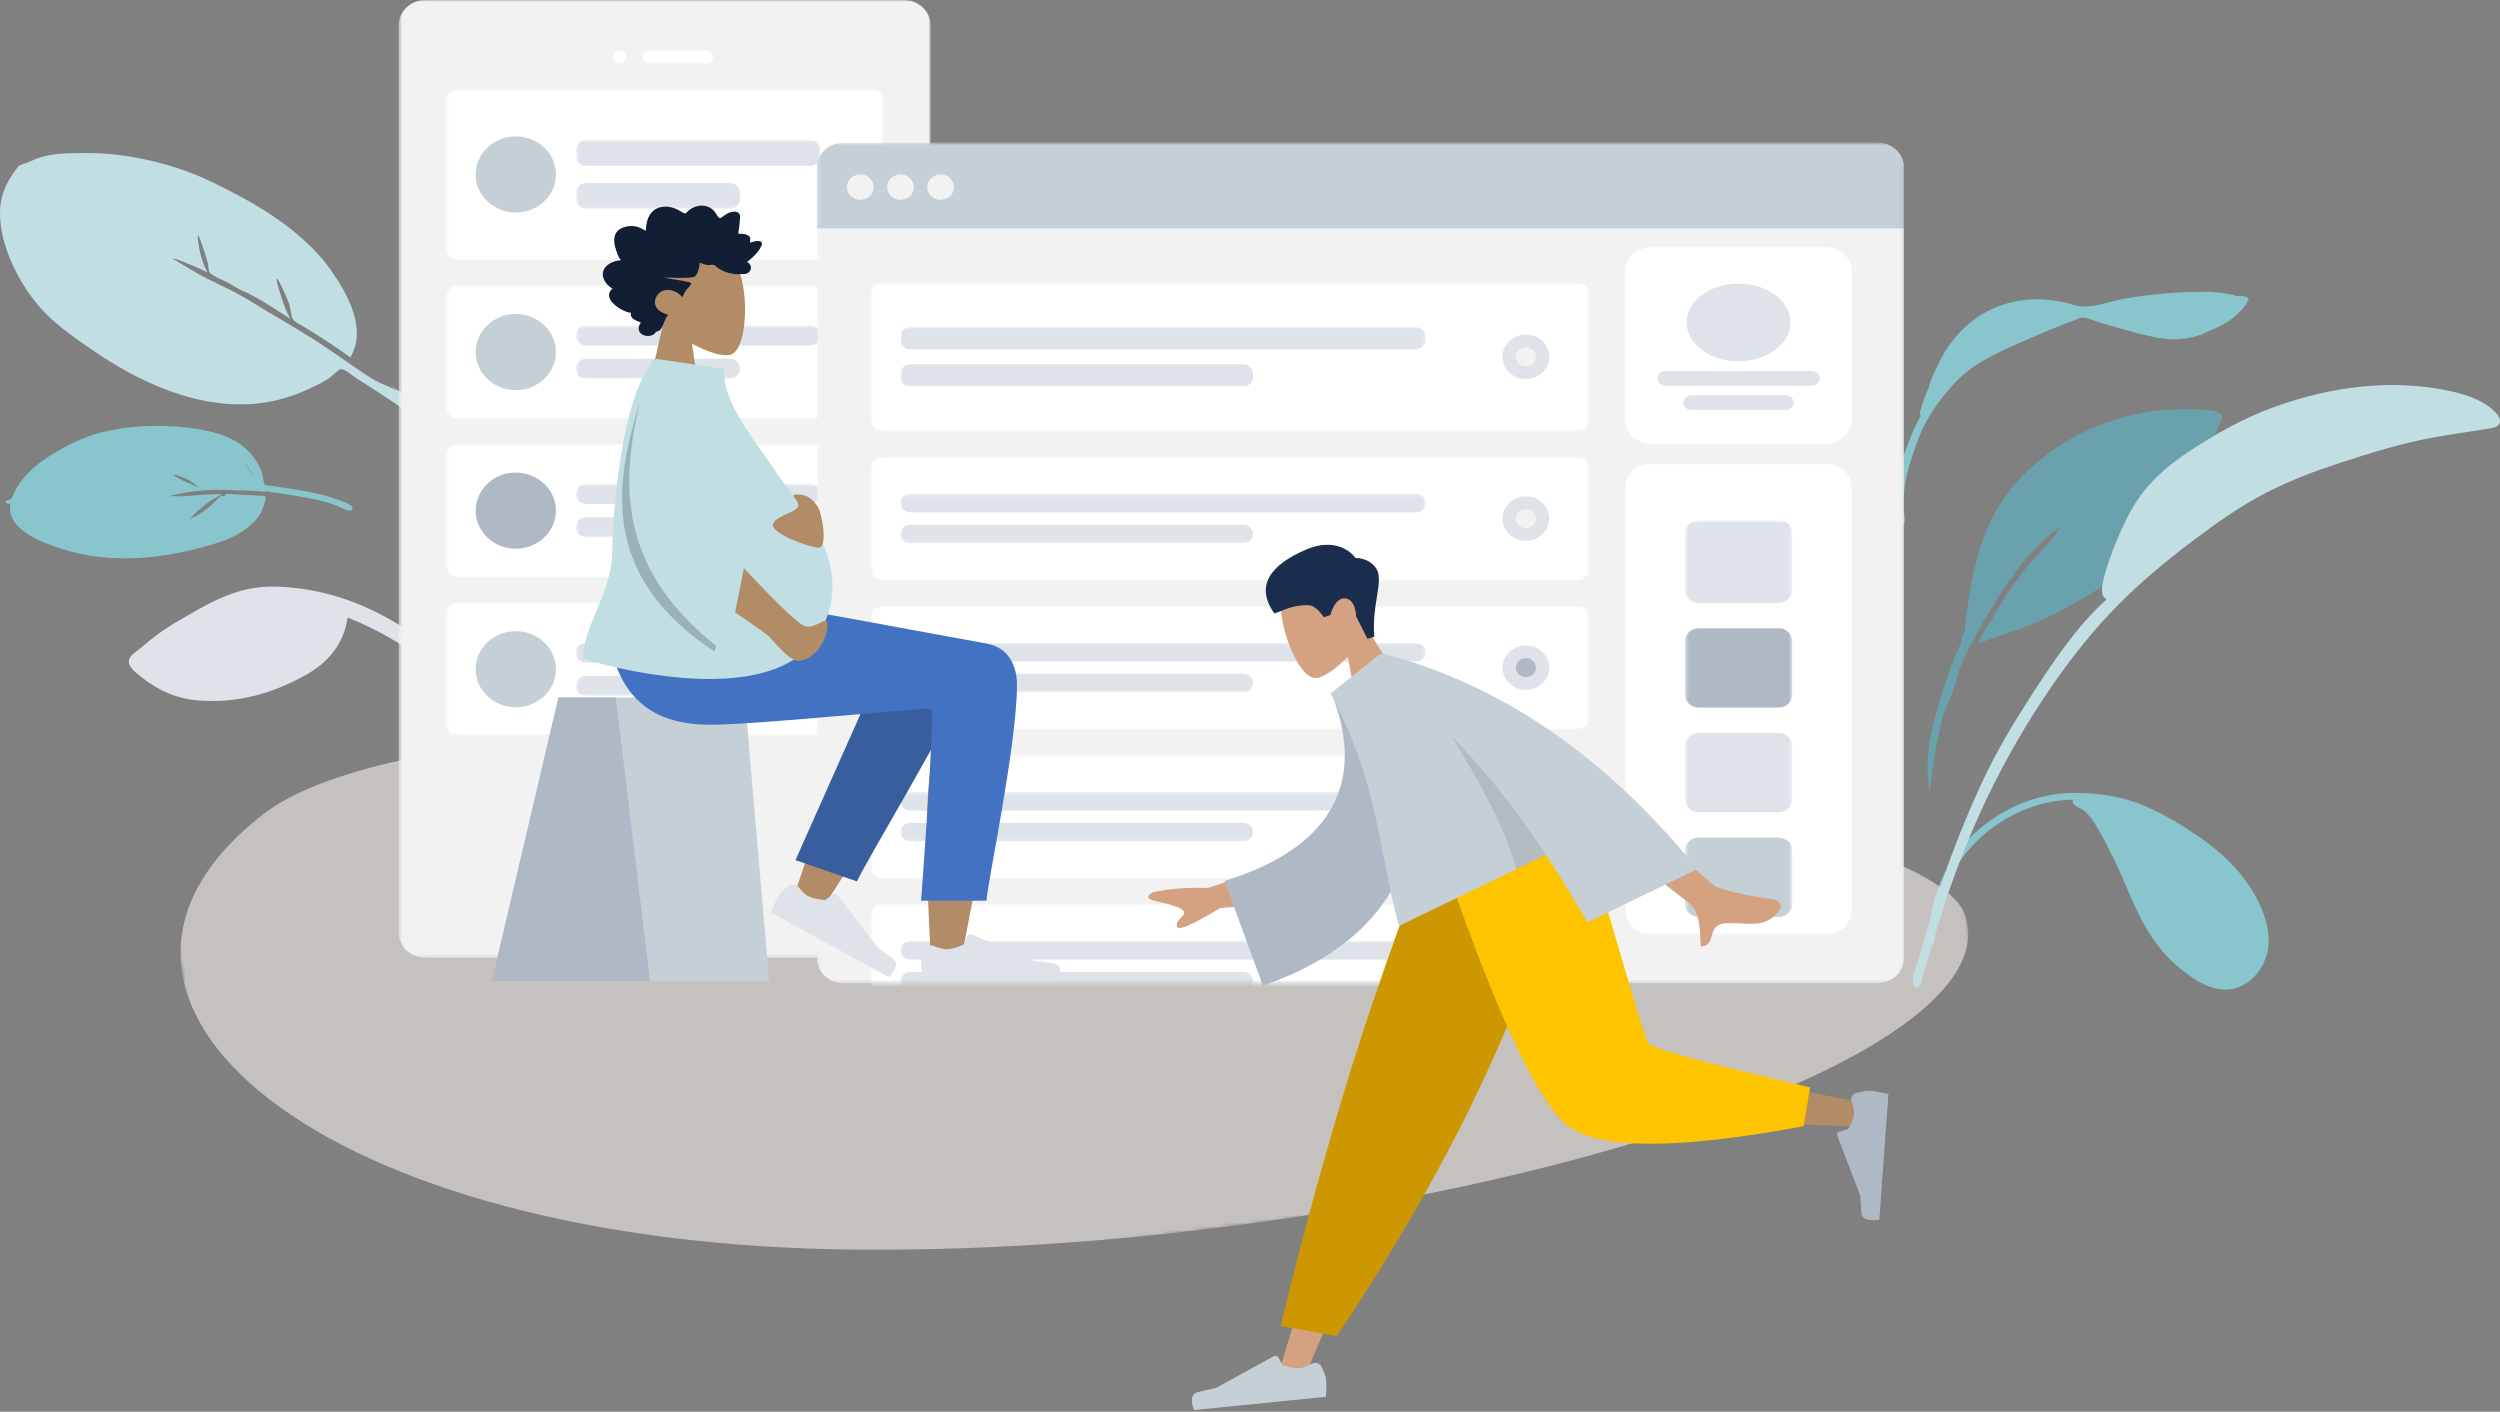 <svg width="680" height="384" viewBox="0 0 680 384" fill="none" xmlns="http://www.w3.org/2000/svg">
<rect x="0" y="0" width="680" height="384" fill="#808080" stroke="none"/>
<path fill-rule="evenodd" clip-rule="evenodd" d="M564.137 215.674C570.94 215.674 576.995 216.54 583.263 219.189C588.674 221.475 593.606 224.502 598.393 227.796C605.128 232.431 610.432 237.824 614.145 244.971C616.364 249.24 617.992 255.282 616.501 259.939C614.747 265.424 609.928 269.998 603.582 269.032C599.657 268.435 596.061 265.89 593.078 263.494C589.509 260.628 586.653 257.182 584.295 253.355C580.448 247.113 578.188 240.056 574.919 233.532C573.369 230.436 571.87 227.318 570.012 224.376C569.093 222.92 568.114 221.476 566.719 220.394C565.973 219.814 562.827 218.811 564.03 217.511C546.387 217.738 530.757 231.013 527.369 247.446C527.055 248.977 526.808 250.522 526.547 252.062C526.383 253.035 526.45 256.624 525.562 257.245C523.603 258.617 524.426 254.451 524.511 253.852C524.728 252.301 524.959 250.753 525.202 249.206C526.525 240.796 530.347 232.978 536.719 226.98C544.007 220.122 553.84 215.674 564.137 215.674Z" fill="#89C5CC"/>
<path fill-rule="evenodd" clip-rule="evenodd" d="M608.182 80.519C607.697 80.184 606.546 80.066 606.01 79.965C603.783 79.549 601.489 79.368 599.219 79.368C592.219 79.378 585.106 80.03 578.222 81.157C573.851 81.872 568.568 84.282 564.22 82.973C556.646 80.694 548.991 80.806 541.805 84.06C535.235 87.035 530.248 92.687 527.337 98.793C526.898 99.715 525.116 103.108 524.612 105.395C524.396 105.863 524.189 106.333 524.002 106.811C523.473 108.168 522.997 109.548 522.556 110.932C522.366 111.522 521.892 112.825 522.455 113.077C521.556 114.653 520.757 116.277 520.093 117.953C518.159 122.829 516.044 128.177 515.365 133.345C515.114 135.258 515.104 137.183 515.337 139.1C515.453 140.048 515.406 141.953 516.083 142.674C517.521 144.203 518.259 142.063 518.097 141.043C516.86 133.273 519.25 125.977 522.082 118.673C523.915 113.951 526.925 109.63 530.297 105.717C533.026 102.549 535.953 100.055 539.693 97.956C544.268 95.387 549.159 93.312 554.004 91.229C557.191 89.859 560.382 88.525 563.658 87.345C564.387 87.082 565.532 86.408 566.34 86.406C568.048 86.401 570.469 87.595 572.119 88.04C577.546 89.503 583.041 91.376 588.65 92.123C592.248 92.603 595.618 92.062 598.982 90.926C599.326 90.811 599.902 90.512 600.608 90.086C603.106 89.175 605.469 88.028 607.526 86.374C608.711 85.421 609.787 84.189 610.768 83.062C611.061 82.725 611.191 82.339 611.196 81.972C611.418 81.862 611.565 81.733 611.599 81.582C611.844 80.473 609.612 80.453 608.182 80.519Z" fill="#89C5CC"/>
<path fill-rule="evenodd" clip-rule="evenodd" d="M42.276 173.006C40.903 174.06 39.556 175.136 38.242 176.257C37.24 177.111 35.468 178.133 35.108 179.427C34.735 180.772 35.914 182.031 36.846 182.844C41.775 187.143 47.325 190.05 54.155 190.534C64.672 191.278 73.824 188.732 82.948 183.722C89.358 180.202 93.603 174.997 94.53 167.967C102.163 170.975 109.545 175.121 115.819 180.209C118.915 182.719 121.58 185.501 124.046 188.584C125.626 190.56 127.154 192.566 128.571 194.651C129.187 195.556 129.814 197.162 130.831 197.683C132.026 198.295 133.47 197.335 133.41 196.077C133.361 195.028 132.168 193.813 131.609 192.956C130.683 191.534 129.742 190.12 128.751 188.737C127.148 186.496 125.491 184.289 123.684 182.192C119.622 177.482 114.455 173.592 109.099 170.274C98.822 163.909 87.544 159.899 75.041 159.56C67.352 159.351 60.885 161.841 54.31 165.56C50.216 167.876 45.991 170.153 42.276 173.006Z" fill="#DDE3E9"/>
<path fill-rule="evenodd" clip-rule="evenodd" d="M147.468 138.769C139.455 130.946 131.416 123.221 122.464 116.331C117.189 112.272 111.629 108.581 106.184 104.732C106.812 105.254 107.428 105.791 108.03 106.341C106.33 105.247 104.105 104.629 102.304 103.616C100.294 102.487 98.372 101.194 96.488 99.893C92.809 97.351 89.186 94.761 85.404 92.353C81.192 89.669 76.826 87.189 72.541 84.606C68.904 82.415 65.224 80.016 61.333 78.224C59.213 77.248 57.089 76.091 54.959 75.072C54.247 74.731 47.017 70.403 47.035 70.389C47.435 70.105 51.073 71.725 51.636 71.943C53.279 72.58 54.851 73.341 56.431 74.1C55.564 72.478 54.878 70.773 54.504 68.98C54.388 68.426 53.464 64.395 53.937 64.057C54.172 63.888 56.479 71.1 56.597 71.793C56.694 72.356 56.679 73.167 56.874 73.7C57.188 74.562 57.172 74.302 57.864 74.787C59.131 75.677 60.814 76.232 62.185 76.975C62.926 77.367 65.216 78.92 66.595 79.362C70.769 81.284 75 84.242 78.966 86.697C77.925 84.842 77.133 82.903 76.556 80.87C76.418 80.388 74.935 76.06 75.296 75.803C75.7 75.513 78.525 82.124 78.692 82.75C79.002 83.913 79.067 85.206 79.457 86.338C79.883 87.579 81.216 88.019 82.417 88.743C86.837 91.405 91.105 94.234 95.301 97.193C99.881 89.471 94.601 80.147 90.151 73.668C86.943 68.999 82.626 64.996 78.066 61.501C71.981 56.836 65.019 53.11 58.066 49.702C49.964 45.731 41.207 43.27 32.103 42.133C27.342 41.538 22.471 41.556 17.661 41.746C15.312 41.838 13.057 42.133 10.805 42.861C9.79 43.188 8.81 43.602 7.854 44.064C7.128 44.415 5.371 44.786 4.953 45.31C1.517 49.552 -0.242 53.778 0.027 59.108C0.281 64.153 1.961 69.201 4.242 73.701C6.782 78.712 10.049 83.26 14.321 87.077C17.581 89.99 21.225 92.524 24.845 95.026C37.721 103.923 54.045 111.662 70.722 109.673C76.12 109.03 81.254 107.24 86.052 104.807C87.183 104.235 88.307 103.655 89.374 102.978C90.094 102.522 92.017 100.466 92.741 100.391C93.734 100.289 95.87 102.202 96.801 102.784C103.874 107.212 110.762 111.879 117.505 116.734C124.681 121.9 131.503 127.418 138.125 133.194C140.941 135.651 143.74 138.114 146.474 140.654C147.111 141.245 148.668 143.421 149.823 143.519C150.552 143.582 151.045 142.99 150.941 142.35C150.76 141.236 148.289 139.571 147.468 138.769Z" fill="#C1DEE2"/>
<path fill-rule="evenodd" clip-rule="evenodd" d="M602.5 111.857C599.397 111.214 595.97 111.263 592.809 111.316C575.854 111.535 559.205 119.146 548.37 131.306C539.145 141.659 536.608 154.53 534.786 167.541C534.606 168.833 534.528 170.116 534.427 171.411C534.405 171.689 534.372 171.937 534.336 172.17C533.62 172.778 533.244 173.486 533.669 174.264C532.09 177.54 530.754 180.898 529.608 184.363C526.235 194.56 522.805 204.951 524.917 215.674C525.411 209.773 526.45 203.739 527.692 197.935C527.763 197.602 527.841 197.271 527.921 196.942C527.93 196.907 527.937 196.872 527.945 196.837C528.385 195.06 528.956 193.337 529.651 191.64C529.659 191.621 529.666 191.603 529.673 191.584C529.765 191.361 529.863 191.138 529.959 190.917C530.158 190.457 530.363 189.998 530.58 189.542C530.653 189.386 530.723 189.228 530.792 189.071C531.803 186.719 532.23 184.069 533.137 181.636C533.354 181.083 533.58 180.532 533.818 179.983C533.832 179.951 533.846 179.919 533.861 179.887C534.503 178.411 535.212 176.954 535.962 175.512C536.37 175.221 536.588 174.501 536.94 173.846C537.012 173.716 537.58 172.856 537.749 172.36C538.192 171.55 538.631 170.74 539.076 169.931C539.063 169.936 539.05 169.94 539.036 169.946C539.481 169.168 539.928 168.395 540.371 167.625C540.468 167.456 540.566 167.287 540.665 167.117C540.824 166.847 540.983 166.577 541.142 166.308C542.626 163.788 544.201 161.319 545.837 158.88C546.421 158.009 547.815 156.761 548.082 155.784C548.092 155.747 548.094 155.714 548.1 155.679C551.649 150.953 555.733 146.595 560.633 143.142C560.041 143.749 558.782 145.808 558.449 146.216C557.43 147.465 556.325 148.627 555.216 149.803C553.228 151.911 551.288 154.085 549.563 156.384C546.41 160.589 543.69 165.014 541.118 169.528C541.094 169.554 541.067 169.579 541.044 169.606C539.751 171.117 538.938 173.4 538.008 175.128C541.689 173.511 545.761 172.458 549.539 171.022C553.308 169.591 556.973 167.997 560.512 166.126C565.215 163.638 570.095 160.829 574.539 157.651C579.632 154.656 583.912 150.533 587.69 146.207C592.159 141.088 596.255 135.924 598.788 129.709C600.033 126.655 601.012 123.47 601.593 120.247C601.618 120.108 601.65 119.955 601.686 119.797C602.28 118.684 602.81 117.546 603.256 116.383C603.963 114.536 605.634 112.506 602.5 111.857Z" fill="#69A1AC"/>
<path fill-rule="evenodd" clip-rule="evenodd" d="M54.161 132.735C53.101 131.732 51.91 130.828 50.512 130.183C50.159 130.02 47.526 128.928 47.354 129.168C46.954 129.726 53.843 132.416 54.161 132.735ZM66.645 126.039C66.637 126.081 67.549 127.434 67.798 127.849C68.327 128.734 68.816 129.635 69.275 130.538C68.595 128.943 67.896 127.464 66.645 126.039ZM2.798 137.051C1.919 137.298 0.861 136.323 2.002 136.083C2.925 135.891 2.88 135.845 3.294 135.196C3.631 134.669 3.838 134.025 4.133 133.472C4.759 132.299 5.47 131.18 6.342 130.132C8.211 127.884 10.488 125.947 13.042 124.315C17.5 121.467 22.497 118.864 27.799 117.557C36.228 115.477 45.822 115.348 54.265 116.791C59.494 117.683 64.272 119.235 67.744 122.911C69.479 124.749 70.841 126.901 71.437 129.271C71.593 129.891 71.564 130.58 71.759 131.186C72.057 132.119 71.925 131.87 73.174 132.053C74.538 132.25 75.901 132.453 77.263 132.658C80.83 133.197 84.418 133.769 87.894 134.643C89.037 134.931 90.156 135.282 91.249 135.691C92.076 136 95.367 136.969 95.768 137.907C96.433 139.467 94.203 138.76 93.509 138.42C92.903 138.122 92.279 137.845 91.646 137.589C90.054 136.946 88.395 136.448 86.698 136.052C84.865 135.623 82.994 135.303 81.13 134.983C79.392 134.685 77.647 134.414 75.9 134.154C74.93 134.01 73.959 133.87 72.988 133.73C72.656 133.682 72.071 133.431 72.115 133.808C70.073 133.464 67.865 133.514 65.785 133.419C63.237 133.303 60.681 133.208 58.125 133.278C56.281 133.328 54.436 133.433 52.602 133.649C51.53 133.776 50.475 133.961 49.425 134.195C48.847 134.324 46.569 134.597 46.254 135.037C46.389 134.848 48.903 135.031 49.223 135.02C50.503 134.978 51.773 134.867 53.048 134.743C55.413 134.512 57.781 134.391 60.154 134.409C60.145 134.773 58.524 135.421 58.128 135.662C57.24 136.203 56.391 136.793 55.598 137.44C54.201 138.58 52.529 139.991 51.563 141.341C51.847 140.943 53.252 140.426 53.75 140.121C54.549 139.634 55.331 139.115 56.071 138.559C56.755 138.046 57.392 137.492 58.019 136.926C58.646 136.36 59.498 135.182 60.321 134.805C60.371 134.782 60.731 135.031 60.934 134.946C61.14 134.861 61.396 134.437 61.449 134.42C62.216 134.161 63.672 134.483 64.479 134.515C66.57 134.599 68.659 134.71 70.748 134.81C71.395 134.841 71.945 134.712 72.19 135.129C72.45 135.574 71.973 136.743 71.837 137.227C71.334 139.027 70.438 140.639 69.03 142.033C66.392 144.644 63.139 146.384 59.465 147.548C45.39 152.008 30.416 153.793 16.346 149.155C10.52 147.234 1.748 143.802 2.798 137.051Z" fill="#89C5CC"/>
<mask id="mask0_805_15306" style="mask-type:luminance" maskUnits="userSpaceOnUse" x="42" y="153" width="502" height="215">
<path d="M521.213 153.067L42.369 214.099L64.19 368L543.033 306.968L521.213 153.067Z" fill="white"/>
</mask>
<g mask="url(#mask0_805_15306)">
<g opacity="0.6">
<path fill-rule="evenodd" clip-rule="evenodd" d="M534.633 249.218C547.704 291.292 382.401 340.891 233.929 339.904C85.456 338.918 7.788 271.065 71.544 221.51C135.299 171.954 521.561 207.144 534.633 249.218Z" fill="#F2EDE8"/>
</g>
</g>
<mask id="mask1_805_15306" style="mask-type:luminance" maskUnits="userSpaceOnUse" x="108" y="0" width="146" height="261">
<path d="M253.121 0H108.448V260.534H253.121V0Z" fill="white"/>
</mask>
<g mask="url(#mask1_805_15306)">
<path d="M245.842 0H115.728C111.707 0 108.448 3.09 108.448 6.902V253.632C108.448 257.444 111.707 260.534 115.728 260.534H245.842C249.862 260.534 253.121 257.444 253.121 253.632V6.902C253.121 3.09 249.862 0 245.842 0Z" fill="#F2F2F2"/>
<path fill-rule="evenodd" clip-rule="evenodd" d="M180.33 244.143C187.867 244.143 193.978 238.349 193.978 231.202C193.978 224.056 187.867 218.262 180.33 218.262C172.792 218.262 166.681 224.056 166.681 231.202C166.681 238.349 172.792 244.143 180.33 244.143Z" fill="white"/>
<path fill-rule="evenodd" clip-rule="evenodd" d="M168.501 17.254C169.507 17.254 170.321 16.482 170.321 15.529C170.321 14.575 169.507 13.803 168.501 13.803C167.496 13.803 166.681 14.575 166.681 15.529C166.681 16.482 167.496 17.254 168.501 17.254Z" fill="white"/>
<path d="M192.158 13.803H176.69C175.685 13.803 174.87 14.576 174.87 15.529C174.87 16.482 175.685 17.254 176.69 17.254H192.158C193.163 17.254 193.978 16.482 193.978 15.529C193.978 14.576 193.163 13.803 192.158 13.803Z" fill="white"/>
<mask id="mask2_805_15306" style="mask-type:luminance" maskUnits="userSpaceOnUse" x="121" y="24" width="120" height="177">
<path d="M240.382 24.155H121.187V200.145H240.382V24.155Z" fill="white"/>
</mask>
<g mask="url(#mask2_805_15306)">
<mask id="mask3_805_15306" style="mask-type:luminance" maskUnits="userSpaceOnUse" x="121" y="24" width="120" height="47">
<path d="M240.382 24.155H121.187V70.741H240.382V24.155Z" fill="white"/>
</mask>
<g mask="url(#mask3_805_15306)">
<path d="M236.743 24.155H124.827C122.816 24.155 121.187 25.701 121.187 27.606V67.29C121.187 69.196 122.816 70.741 124.827 70.741H236.743C238.753 70.741 240.382 69.196 240.382 67.29V27.606C240.382 25.701 238.753 24.155 236.743 24.155Z" fill="white"/>
<mask id="mask4_805_15306" style="mask-type:luminance" maskUnits="userSpaceOnUse" x="156" y="38" width="68" height="19">
<path d="M223.094 38.131H156.673V56.765H223.094V38.131Z" fill="white"/>
</mask>
<g mask="url(#mask4_805_15306)">
<path d="M220.365 38.131H159.402C157.895 38.131 156.673 39.29 156.673 40.719V42.531C156.673 43.96 157.895 45.119 159.402 45.119H220.365C221.872 45.119 223.094 43.96 223.094 42.531V40.719C223.094 39.29 221.872 38.131 220.365 38.131Z" fill="#DDE3E9"/>
<path d="M198.527 49.778H159.402C157.895 49.778 156.673 50.936 156.673 52.366V54.177C156.673 55.607 157.895 56.765 159.402 56.765H198.527C200.035 56.765 201.257 55.607 201.257 54.177V52.366C201.257 50.936 200.035 49.778 198.527 49.778Z" fill="#DDE3E9"/>
</g>
<path fill-rule="evenodd" clip-rule="evenodd" d="M140.295 57.801C146.324 57.801 151.213 53.165 151.213 47.448C151.213 41.731 146.324 37.096 140.295 37.096C134.265 37.096 129.376 41.731 129.376 47.448C129.376 53.165 134.265 57.801 140.295 57.801Z" fill="#C5CFD6"/>
</g>
<mask id="mask5_805_15306" style="mask-type:luminance" maskUnits="userSpaceOnUse" x="121" y="77" width="120" height="37">
<path d="M240.382 77.643H121.187V113.876H240.382V77.643Z" fill="white"/>
</mask>
<g mask="url(#mask5_805_15306)">
<path d="M236.743 77.643H124.827C122.816 77.643 121.187 79.188 121.187 81.093V110.425C121.187 112.331 122.816 113.876 124.827 113.876H236.743C238.753 113.876 240.382 112.331 240.382 110.425V81.093C240.382 79.188 238.753 77.643 236.743 77.643Z" fill="white"/>
<mask id="mask6_805_15306" style="mask-type:luminance" maskUnits="userSpaceOnUse" x="156" y="88" width="68" height="16">
<path d="M223.094 88.513H156.673V103.006H223.094V88.513Z" fill="white"/>
</mask>
<g mask="url(#mask6_805_15306)">
<path d="M220.365 88.513H159.402C157.895 88.513 156.673 89.671 156.673 91.1V91.359C156.673 92.789 157.895 93.947 159.402 93.947H220.365C221.872 93.947 223.094 92.789 223.094 91.359V91.1C223.094 89.671 221.872 88.513 220.365 88.513Z" fill="#DDE3E9"/>
<path d="M198.527 97.571H159.402C157.895 97.571 156.673 98.73 156.673 100.159V100.418C156.673 101.847 157.895 103.006 159.402 103.006H198.527C200.035 103.006 201.257 101.847 201.257 100.418V100.159C201.257 98.73 200.035 97.571 198.527 97.571Z" fill="#DDE3E9"/>
</g>
<path fill-rule="evenodd" clip-rule="evenodd" d="M140.295 106.111C146.324 106.111 151.213 101.476 151.213 95.759C151.213 90.042 146.324 85.407 140.295 85.407C134.265 85.407 129.376 90.042 129.376 95.759C129.376 101.476 134.265 106.111 140.295 106.111Z" fill="#C5CFD6"/>
</g>
<mask id="mask7_805_15306" style="mask-type:luminance" maskUnits="userSpaceOnUse" x="121" y="120" width="120" height="38">
<path d="M240.382 120.777H121.187V157.011H240.382V120.777Z" fill="white"/>
</mask>
<g mask="url(#mask7_805_15306)">
<path d="M236.743 120.777H124.827C122.816 120.777 121.187 122.322 121.187 124.228V153.56C121.187 155.466 122.816 157.011 124.827 157.011H236.743C238.753 157.011 240.382 155.466 240.382 153.56V124.228C240.382 122.322 238.753 120.777 236.743 120.777Z" fill="white"/>
<mask id="mask8_805_15306" style="mask-type:luminance" maskUnits="userSpaceOnUse" x="156" y="131" width="68" height="16">
<path d="M223.094 131.647H156.673V146.14H223.094V131.647Z" fill="white"/>
</mask>
<g mask="url(#mask8_805_15306)">
<path d="M220.365 131.647H159.402C157.895 131.647 156.673 132.806 156.673 134.235V134.494C156.673 135.923 157.895 137.082 159.402 137.082H220.365C221.872 137.082 223.094 135.923 223.094 134.494V134.235C223.094 132.806 221.872 131.647 220.365 131.647Z" fill="#DDE3E9"/>
<path d="M198.527 140.706H159.402C157.895 140.706 156.673 141.864 156.673 143.294V143.552C156.673 144.982 157.895 146.141 159.402 146.141H198.527C200.035 146.141 201.257 144.982 201.257 143.552V143.294C201.257 141.864 200.035 140.706 198.527 140.706Z" fill="#DDE3E9"/>
</g>
<path fill-rule="evenodd" clip-rule="evenodd" d="M140.295 149.246C146.324 149.246 151.213 144.611 151.213 138.894C151.213 133.177 146.324 128.542 140.295 128.542C134.265 128.542 129.376 133.177 129.376 138.894C129.376 144.611 134.265 149.246 140.295 149.246Z" fill="#AFB9C5"/>
</g>
<mask id="mask9_805_15306" style="mask-type:luminance" maskUnits="userSpaceOnUse" x="121" y="163" width="120" height="38">
<path d="M240.382 163.912H121.187V200.145H240.382V163.912Z" fill="white"/>
</mask>
<g mask="url(#mask9_805_15306)">
<path d="M236.743 163.912H124.827C122.816 163.912 121.187 165.457 121.187 167.363V196.695C121.187 198.6 122.816 200.145 124.827 200.145H236.743C238.753 200.145 240.382 198.6 240.382 196.695V167.363C240.382 165.457 238.753 163.912 236.743 163.912Z" fill="white"/>
<mask id="mask10_805_15306" style="mask-type:luminance" maskUnits="userSpaceOnUse" x="156" y="174" width="68" height="16">
<path d="M223.094 174.782H156.673V189.275H223.094V174.782Z" fill="white"/>
</mask>
<g mask="url(#mask10_805_15306)">
<path d="M220.365 174.782H159.402C157.895 174.782 156.673 175.941 156.673 177.37V177.629C156.673 179.058 157.895 180.217 159.402 180.217H220.365C221.872 180.217 223.094 179.058 223.094 177.629V177.37C223.094 175.941 221.872 174.782 220.365 174.782Z" fill="#DDE3E9"/>
<path d="M198.527 183.84H159.402C157.895 183.84 156.673 184.999 156.673 186.428V186.687C156.673 188.117 157.895 189.275 159.402 189.275H198.527C200.035 189.275 201.257 188.117 201.257 186.687V186.428C201.257 184.999 200.035 183.84 198.527 183.84Z" fill="#DDE3E9"/>
</g>
<path fill-rule="evenodd" clip-rule="evenodd" d="M140.295 192.381C146.324 192.381 151.213 187.746 151.213 182.029C151.213 176.312 146.324 171.676 140.295 171.676C134.265 171.676 129.376 176.312 129.376 182.029C129.376 187.746 134.265 192.381 140.295 192.381Z" fill="#C5CFD6"/>
</g>
</g>
</g>
<mask id="mask11_805_15306" style="mask-type:luminance" maskUnits="userSpaceOnUse" x="222" y="38" width="296" height="230">
<path d="M517.898 38.821H222.185V267.435H517.898V38.821Z" fill="white"/>
</mask>
<g mask="url(#mask11_805_15306)">
<path d="M510.619 38.821H229.464C225.444 38.821 222.185 41.911 222.185 45.723V260.534C222.185 264.346 225.444 267.435 229.464 267.435H510.619C514.639 267.435 517.898 264.346 517.898 260.534V45.723C517.898 41.911 514.639 38.821 510.619 38.821Z" fill="#F2F2F2"/>
<path d="M496.495 67.233H449.263C445.243 67.233 441.984 70.323 441.984 74.135V113.851C441.984 117.663 445.243 120.753 449.263 120.753H496.495C500.516 120.753 503.775 117.663 503.775 113.851V74.135C503.775 70.323 500.516 67.233 496.495 67.233Z" fill="white"/>
<path fill-rule="evenodd" clip-rule="evenodd" d="M472.879 98.288C480.679 98.288 487.003 93.554 487.003 87.716C487.003 81.877 480.679 77.144 472.879 77.144C465.079 77.144 458.756 81.877 458.756 87.716C458.756 93.554 465.079 98.288 472.879 98.288Z" fill="#DDE3E9"/>
<path d="M492.857 100.93H452.902C451.748 100.93 450.812 101.818 450.812 102.912C450.812 104.007 451.748 104.895 452.902 104.895H492.857C494.012 104.895 494.948 104.007 494.948 102.912C494.948 101.818 494.012 100.93 492.857 100.93Z" fill="#DDE3E9"/>
<path d="M485.794 107.538H459.963C458.808 107.538 457.872 108.425 457.872 109.52C457.872 110.615 458.808 111.502 459.963 111.502H485.794C486.949 111.502 487.885 110.615 487.885 109.52C487.885 108.425 486.949 107.538 485.794 107.538Z" fill="#DDE3E9"/>
<path d="M222.185 45.723C222.185 41.911 225.444 38.821 229.464 38.821H510.619C514.639 38.821 517.898 41.911 517.898 45.723V62.114H222.185V45.723Z" fill="#C5CFD6"/>
<path fill-rule="evenodd" clip-rule="evenodd" d="M234.013 54.35C236.023 54.35 237.653 52.805 237.653 50.899C237.653 48.993 236.023 47.448 234.013 47.448C232.003 47.448 230.374 48.993 230.374 50.899C230.374 52.805 232.003 54.35 234.013 54.35Z" fill="#F2F2F2"/>
<path fill-rule="evenodd" clip-rule="evenodd" d="M244.932 54.35C246.942 54.35 248.572 52.805 248.572 50.899C248.572 48.993 246.942 47.448 244.932 47.448C242.922 47.448 241.292 48.993 241.292 50.899C241.292 52.805 242.922 54.35 244.932 54.35Z" fill="#F2F2F2"/>
<path fill-rule="evenodd" clip-rule="evenodd" d="M255.851 54.35C257.861 54.35 259.49 52.805 259.49 50.899C259.49 48.993 257.861 47.448 255.851 47.448C253.841 47.448 252.211 48.993 252.211 50.899C252.211 52.805 253.841 54.35 255.851 54.35Z" fill="#F2F2F2"/>
<mask id="mask12_805_15306" style="mask-type:luminance" maskUnits="userSpaceOnUse" x="441" y="126" width="63" height="129">
<path d="M503.775 126.038H441.984V254.221H503.775V126.038Z" fill="white"/>
</mask>
<g mask="url(#mask12_805_15306)">
<path d="M496.495 126.038H449.263C445.243 126.038 441.984 129.128 441.984 132.94V247.319C441.984 251.131 445.243 254.221 449.263 254.221H496.495C500.516 254.221 503.775 251.131 503.775 247.319V132.94C503.775 129.128 500.516 126.038 496.495 126.038Z" fill="white"/>
<mask id="mask13_805_15306" style="mask-type:luminance" maskUnits="userSpaceOnUse" x="458" y="141" width="30" height="137">
<path d="M487.478 141.567H458.362V277.872H487.478V141.567Z" fill="white"/>
</mask>
<g mask="url(#mask13_805_15306)">
<path d="M483.838 141.567H462.001C459.991 141.567 458.362 143.112 458.362 145.017V160.546C458.362 162.452 459.991 163.997 462.001 163.997H483.838C485.849 163.997 487.478 162.452 487.478 160.546V145.017C487.478 143.112 485.849 141.567 483.838 141.567Z" fill="#DDE3E9"/>
<path d="M483.838 170.898H462.001C459.991 170.898 458.362 172.443 458.362 174.349V189.015C458.362 190.921 459.991 192.466 462.001 192.466H483.838C485.849 192.466 487.478 190.921 487.478 189.015V174.349C487.478 172.443 485.849 170.898 483.838 170.898Z" fill="#AFB9C5"/>
<path d="M483.838 199.367H462.001C459.991 199.367 458.362 200.912 458.362 202.818V217.484C458.362 219.39 459.991 220.935 462.001 220.935H483.838C485.849 220.935 487.478 219.39 487.478 217.484V202.818C487.478 200.912 485.849 199.367 483.838 199.367Z" fill="#DDE3E9"/>
<path d="M483.838 227.836H462.001C459.991 227.836 458.362 229.381 458.362 231.287V245.953C458.362 247.859 459.991 249.404 462.001 249.404H483.838C485.849 249.404 487.478 247.859 487.478 245.953V231.287C487.478 229.381 485.849 227.836 483.838 227.836Z" fill="#C5CFD6"/>
</g>
</g>
<mask id="mask14_805_15306" style="mask-type:luminance" maskUnits="userSpaceOnUse" x="236" y="76" width="197" height="245">
<path d="M432.369 76.78H236.743V320.06H432.369V76.78Z" fill="white"/>
</mask>
<g mask="url(#mask14_805_15306)">
<mask id="mask15_805_15306" style="mask-type:luminance" maskUnits="userSpaceOnUse" x="236" y="76" width="197" height="42">
<path d="M432.369 76.78H236.743V117.326H432.369V76.78Z" fill="white"/>
</mask>
<g mask="url(#mask15_805_15306)">
<path d="M428.729 76.78H240.382C238.372 76.78 236.743 78.325 236.743 80.231V113.876C236.743 115.781 238.372 117.326 240.382 117.326H428.729C430.739 117.326 432.369 115.781 432.369 113.876V80.231C432.369 78.325 430.739 76.78 428.729 76.78Z" fill="white"/>
<mask id="mask16_805_15306" style="mask-type:luminance" maskUnits="userSpaceOnUse" x="244" y="88" width="144" height="18">
<path d="M387.784 88.944H244.932V105.163H387.784V88.944Z" fill="white"/>
</mask>
<g mask="url(#mask16_805_15306)">
<path d="M385.055 88.944H247.662C246.154 88.944 244.932 90.103 244.932 91.532V92.438C244.932 93.867 246.154 95.026 247.662 95.026H385.055C386.562 95.026 387.784 93.867 387.784 92.438V91.532C387.784 90.103 386.562 88.944 385.055 88.944Z" fill="#DDE3E9"/>
<path d="M338.09 99.081H247.662C246.154 99.081 244.932 100.239 244.932 101.669V102.574C244.932 104.004 246.154 105.163 247.662 105.163H338.09C339.597 105.163 340.82 104.004 340.82 102.574V101.669C340.82 100.239 339.597 99.081 338.09 99.081Z" fill="#DDE3E9"/>
</g>
<path fill-rule="evenodd" clip-rule="evenodd" d="M415.039 103.092C418.557 103.092 421.408 100.388 421.408 97.053C421.408 93.718 418.557 91.014 415.039 91.014C411.522 91.014 408.67 93.718 408.67 97.053C408.67 100.388 411.522 103.092 415.039 103.092Z" fill="#DDE3E9"/>
<path fill-rule="evenodd" clip-rule="evenodd" d="M415.039 99.641C416.547 99.641 417.769 98.483 417.769 97.053C417.769 95.624 416.547 94.465 415.039 94.465C413.532 94.465 412.31 95.624 412.31 97.053C412.31 98.483 413.532 99.641 415.039 99.641Z" fill="#F2F2F2"/>
</g>
<mask id="mask17_805_15306" style="mask-type:luminance" maskUnits="userSpaceOnUse" x="236" y="124" width="197" height="34">
<path d="M432.369 124.228H236.743V157.873H432.369V124.228Z" fill="white"/>
</mask>
<g mask="url(#mask17_805_15306)">
<path d="M428.729 124.228H240.382C238.372 124.228 236.743 125.773 236.743 127.679V154.422C236.743 156.328 238.372 157.873 240.382 157.873H428.729C430.739 157.873 432.369 156.328 432.369 154.422V127.679C432.369 125.773 430.739 124.228 428.729 124.228Z" fill="white"/>
<mask id="mask18_805_15306" style="mask-type:luminance" maskUnits="userSpaceOnUse" x="244" y="134" width="144" height="14">
<path d="M387.784 134.322H244.932V147.78H387.784V134.322Z" fill="white"/>
</mask>
<g mask="url(#mask18_805_15306)">
<path d="M385.123 134.322H247.593C246.123 134.322 244.932 135.451 244.932 136.845C244.932 138.239 246.123 139.368 247.593 139.368H385.123C386.593 139.368 387.784 138.239 387.784 136.845C387.784 135.451 386.593 134.322 385.123 134.322Z" fill="#DDE3E9"/>
<path d="M338.158 142.733H247.593C246.123 142.733 244.932 143.863 244.932 145.256C244.932 146.65 246.123 147.78 247.593 147.78H338.158C339.628 147.78 340.82 146.65 340.82 145.256C340.82 143.863 339.628 142.733 338.158 142.733Z" fill="#DDE3E9"/>
</g>
<path fill-rule="evenodd" clip-rule="evenodd" d="M415.039 147.089C418.557 147.089 421.408 144.386 421.408 141.051C421.408 137.715 418.557 135.012 415.039 135.012C411.522 135.012 408.67 137.715 408.67 141.051C408.67 144.386 411.522 147.089 415.039 147.089Z" fill="#DDE3E9"/>
<path fill-rule="evenodd" clip-rule="evenodd" d="M415.039 143.639C416.547 143.639 417.769 142.48 417.769 141.05C417.769 139.621 416.547 138.462 415.039 138.462C413.532 138.462 412.31 139.621 412.31 141.05C412.31 142.48 413.532 143.639 415.039 143.639Z" fill="#F2F2F2"/>
</g>
<mask id="mask19_805_15306" style="mask-type:luminance" maskUnits="userSpaceOnUse" x="236" y="164" width="197" height="35">
<path d="M432.369 164.775H236.743V198.42H432.369V164.775Z" fill="white"/>
</mask>
<g mask="url(#mask19_805_15306)">
<path d="M428.729 164.775H240.382C238.372 164.775 236.743 166.32 236.743 168.225V194.969C236.743 196.875 238.372 198.42 240.382 198.42H428.729C430.739 198.42 432.369 196.875 432.369 194.969V168.225C432.369 166.32 430.739 164.775 428.729 164.775Z" fill="white"/>
<mask id="mask20_805_15306" style="mask-type:luminance" maskUnits="userSpaceOnUse" x="244" y="174" width="144" height="15">
<path d="M387.784 174.868H244.932V188.326H387.784V174.868Z" fill="white"/>
</mask>
<g mask="url(#mask20_805_15306)">
<path d="M385.123 174.868H247.593C246.123 174.868 244.932 175.998 244.932 177.392C244.932 178.785 246.123 179.915 247.593 179.915H385.123C386.593 179.915 387.784 178.785 387.784 177.392C387.784 175.998 386.593 174.868 385.123 174.868Z" fill="#DDE3E9"/>
<path d="M338.158 183.28H247.593C246.123 183.28 244.932 184.409 244.932 185.803C244.932 187.197 246.123 188.326 247.593 188.326H338.158C339.628 188.326 340.82 187.197 340.82 185.803C340.82 184.409 339.628 183.28 338.158 183.28Z" fill="#DDE3E9"/>
</g>
<path fill-rule="evenodd" clip-rule="evenodd" d="M415.039 187.636C418.557 187.636 421.408 184.932 421.408 181.597C421.408 178.262 418.557 175.558 415.039 175.558C411.522 175.558 408.67 178.262 408.67 181.597C408.67 184.932 411.522 187.636 415.039 187.636Z" fill="#DDE3E9"/>
<path fill-rule="evenodd" clip-rule="evenodd" d="M415.039 184.185C416.547 184.185 417.769 183.027 417.769 181.597C417.769 180.168 416.547 179.009 415.039 179.009C413.532 179.009 412.31 180.168 412.31 181.597C412.31 183.027 413.532 184.185 415.039 184.185Z" fill="#AFB9C5"/>
</g>
<mask id="mask21_805_15306" style="mask-type:luminance" maskUnits="userSpaceOnUse" x="236" y="245" width="197" height="35">
<path d="M432.369 245.868H236.743V279.513H432.369V245.868Z" fill="white"/>
</mask>
<g mask="url(#mask21_805_15306)">
<path d="M428.729 245.868H240.382C238.372 245.868 236.743 247.413 236.743 249.319V276.062C236.743 277.968 238.372 279.513 240.382 279.513H428.729C430.739 279.513 432.369 277.968 432.369 276.062V249.319C432.369 247.413 430.739 245.868 428.729 245.868Z" fill="white"/>
<mask id="mask22_805_15306" style="mask-type:luminance" maskUnits="userSpaceOnUse" x="244" y="255" width="144" height="15">
<path d="M387.784 255.962H244.932V269.42H387.784V255.962Z" fill="white"/>
</mask>
<g mask="url(#mask22_805_15306)">
<path d="M385.123 255.962H247.593C246.123 255.962 244.932 257.091 244.932 258.485C244.932 259.879 246.123 261.008 247.593 261.008H385.123C386.593 261.008 387.784 259.879 387.784 258.485C387.784 257.091 386.593 255.962 385.123 255.962Z" fill="#DDE3E9"/>
<path d="M338.158 264.373H247.593C246.123 264.373 244.932 265.503 244.932 266.896C244.932 268.29 246.123 269.42 247.593 269.42H338.158C339.628 269.42 340.82 268.29 340.82 266.896C340.82 265.503 339.628 264.373 338.158 264.373Z" fill="#DDE3E9"/>
</g>
<path fill-rule="evenodd" clip-rule="evenodd" d="M415.039 268.73C418.557 268.73 421.408 266.026 421.408 262.691C421.408 259.356 418.557 256.652 415.039 256.652C411.522 256.652 408.67 259.356 408.67 262.691C408.67 266.026 411.522 268.73 415.039 268.73Z" fill="#DDE3E9"/>
<path fill-rule="evenodd" clip-rule="evenodd" d="M415.039 265.279C416.547 265.279 417.769 264.12 417.769 262.691C417.769 261.261 416.547 260.103 415.039 260.103C413.532 260.103 412.31 261.261 412.31 262.691C412.31 264.12 413.532 265.279 415.039 265.279Z" fill="#F2F2F2"/>
</g>
<mask id="mask23_805_15306" style="mask-type:luminance" maskUnits="userSpaceOnUse" x="236" y="205" width="197" height="34">
<path d="M432.369 205.321H236.743V238.966H432.369V205.321Z" fill="white"/>
</mask>
<g mask="url(#mask23_805_15306)">
<path d="M428.729 205.321H240.382C238.372 205.321 236.743 206.866 236.743 208.772V235.516C236.743 237.421 238.372 238.966 240.382 238.966H428.729C430.739 238.966 432.369 237.421 432.369 235.516V208.772C432.369 206.866 430.739 205.321 428.729 205.321Z" fill="white"/>
<mask id="mask24_805_15306" style="mask-type:luminance" maskUnits="userSpaceOnUse" x="244" y="215" width="144" height="14">
<path d="M387.784 215.415H244.932V228.873H387.784V215.415Z" fill="white"/>
</mask>
<g mask="url(#mask24_805_15306)">
<path d="M385.123 215.415H247.593C246.123 215.415 244.932 216.545 244.932 217.938C244.932 219.332 246.123 220.462 247.593 220.462H385.123C386.593 220.462 387.784 219.332 387.784 217.938C387.784 216.545 386.593 215.415 385.123 215.415Z" fill="#DDE3E9"/>
<path d="M338.158 223.826H247.593C246.123 223.826 244.932 224.956 244.932 226.35C244.932 227.743 246.123 228.873 247.593 228.873H338.158C339.628 228.873 340.82 227.743 340.82 226.35C340.82 224.956 339.628 223.826 338.158 223.826Z" fill="#DDE3E9"/>
</g>
<path fill-rule="evenodd" clip-rule="evenodd" d="M415.039 228.183C418.557 228.183 421.408 225.479 421.408 222.144C421.408 218.809 418.557 216.105 415.039 216.105C411.522 216.105 408.67 218.809 408.67 222.144C408.67 225.479 411.522 228.183 415.039 228.183Z" fill="#DDE3E9"/>
<path fill-rule="evenodd" clip-rule="evenodd" d="M415.039 224.732C416.547 224.732 417.769 223.573 417.769 222.144C417.769 220.714 416.547 219.556 415.039 219.556C413.532 219.556 412.31 220.714 412.31 222.144C412.31 223.573 413.532 224.732 415.039 224.732Z" fill="#F2F2F2"/>
</g>
</g>
</g>
<path fill-rule="evenodd" clip-rule="evenodd" d="M366.584 178.554C363.418 182.024 359.922 184.308 357.951 184.426C353.011 184.721 347.156 169.046 348.539 161.725C349.921 154.404 367.113 146.084 372.272 158.146C374.063 162.333 373.481 166.744 371.75 170.73L384.419 191.392L369.817 195.907L366.584 178.554Z" fill="#D4A181"/>
<path fill-rule="evenodd" clip-rule="evenodd" d="M373.827 173.164C373.001 164.865 376.41 157.982 374.424 154.773C372.438 151.564 368.696 151.789 368.696 151.789C368.696 151.789 364.553 145.492 355.17 149.524C345.788 153.557 341.165 159.227 346.632 166.868C348.99 166.139 351.56 164.449 355.974 164.618C358.074 164.698 360.061 167.879 360.061 167.879L361.84 167.328C361.84 167.328 363.03 162.457 365.919 162.757C368.807 163.058 368.866 167.646 368.866 167.646L371.935 173.748L373.827 173.164Z" fill="#1B2D4C"/>
<path fill-rule="evenodd" clip-rule="evenodd" d="M422.082 227.899L383.191 307.618L354.837 374.557L347.2 375.325L391.107 231.018L422.082 227.899Z" fill="#D4A181"/>
<path fill-rule="evenodd" clip-rule="evenodd" d="M356.824 370.936C357.76 370.453 358.959 370.744 359.412 371.658C359.968 372.782 360.598 374.213 360.697 375.099C360.88 376.731 360.657 379.919 360.657 379.919C358.661 380.12 324.764 383.534 324.764 383.534C324.764 383.534 322.873 379.289 325.849 378.636C328.824 377.982 330.787 377.5 330.787 377.5L346.439 368.901C346.883 368.657 347.451 368.809 347.695 369.236L348.912 371.363C348.912 371.363 351.841 372.316 353.586 372.14C354.49 372.05 355.787 371.471 356.824 370.936Z" fill="#C5CFD6"/>
<path fill-rule="evenodd" clip-rule="evenodd" d="M363.545 363.418L348.347 360.677C348.347 360.677 354.952 332.271 365.307 297.914C375.662 263.557 388.354 231.296 388.354 231.296L429.945 227.107C429.945 227.107 416.362 267.669 399.828 301.364C383.295 335.06 363.545 363.418 363.545 363.418Z" fill="#CC9700"/>
<path fill-rule="evenodd" clip-rule="evenodd" d="M425.188 227.586C432.602 253.477 444.979 286.263 445.908 287.219C446.527 287.858 466.718 292.088 506.48 299.913L505.547 306.464C458.99 304.808 434.283 302.374 431.426 299.163C427.143 294.344 404.062 255.197 394.079 230.719L425.188 227.586Z" fill="#B28B67"/>
<path fill-rule="evenodd" clip-rule="evenodd" d="M492.347 295.756L490.592 306.331C456.615 312.636 435.37 312.691 426.857 306.496C418.345 300.301 406.612 275.124 391.662 230.962L431.322 226.969C441.732 263.316 447.394 282.228 448.308 283.706C449.223 285.183 463.902 289.2 492.347 295.756Z" fill="#FEC400"/>
<path fill-rule="evenodd" clip-rule="evenodd" d="M503.658 299.6C503.319 298.643 503.828 297.573 504.857 297.309C506.121 296.985 507.717 296.645 508.654 296.706C510.381 296.819 513.654 297.581 513.654 297.581C513.517 299.48 511.175 331.723 511.175 331.723C511.175 331.723 506.439 332.751 506.277 329.859C506.115 326.968 505.955 325.052 505.955 325.052L499.74 308.943C499.564 308.487 499.82 307.982 500.307 307.829L502.727 307.063C502.727 307.063 504.226 304.493 504.347 302.834C504.41 301.973 504.034 300.661 503.658 299.6Z" fill="#AFB9C5"/>
<path fill-rule="evenodd" clip-rule="evenodd" d="M328.594 241.524L352.663 233.534L353.777 245.048L331.821 247.029C324.348 251.578 320.447 253.243 320.118 252.027C319.841 251.002 320.528 250.319 321.16 249.69C321.653 249.2 322.114 248.743 322.059 248.182C321.935 246.901 318.189 245.936 314.595 245.164C310.999 244.392 312.494 243.206 313.574 242.72C317.807 241.729 322.814 241.331 328.594 241.524ZM466.301 240.901C462.9 238.497 426.009 204.233 426.009 204.233L413.554 210.323C413.554 210.323 457.678 244.175 459.671 245.815C462.258 247.945 462.419 252.784 462.529 256.064C462.546 256.572 462.561 257.042 462.584 257.459C464.827 257.35 465.199 255.989 465.592 254.554C466.035 252.934 466.505 251.22 469.723 251.107C470.967 251.063 472.2 251.127 473.405 251.189C477.566 251.403 481.389 251.6 484.135 247.312C484.57 246.632 484.512 244.894 482.24 244.615C476.577 243.92 467.963 242.076 466.301 240.901Z" fill="#D4A181"/>
<path fill-rule="evenodd" clip-rule="evenodd" d="M371.605 183.265L362.167 188.615C370.883 210.422 364.801 229.81 333.076 239.611L343.501 268.081C372.741 258.156 391.186 236.092 380.925 205.514C378.269 197.597 375.185 189.515 371.605 183.265Z" fill="#AFB9C5"/>
<path fill-rule="evenodd" clip-rule="evenodd" d="M461.703 236.377C436.478 205.44 407.893 185.899 375.946 177.754L375.009 178.208L374.977 178.224L374.974 178.237L361.902 188.622C370.988 205.483 373.819 219.997 376.542 233.952C377.718 239.978 378.874 245.9 380.503 251.862L420.485 232.494C424.354 238.354 428.097 244.491 431.765 250.878L461.703 236.377Z" fill="#C5CFD6"/>
<path fill-rule="evenodd" clip-rule="evenodd" d="M420.486 232.494C412.611 220.562 404.215 209.775 394.864 200.342C401.987 211.823 410.108 226.413 412.36 236.431L420.486 232.494Z" fill="black" fill-opacity="0.1"/>
<path fill-rule="evenodd" clip-rule="evenodd" d="M678.766 112.158C675.841 109.123 671.347 107.484 667.169 106.539C650.853 102.845 634.072 105.112 618.67 110.665C610.229 113.707 602.232 118.204 594.934 123.119C590.721 125.956 586.793 129.168 583.618 133.011C581.474 135.604 579.743 138.42 578.299 141.401C576.538 145.035 574.923 148.783 573.659 152.596C573.162 154.097 570.184 161.989 572.829 162.733C572.763 162.929 572.711 163.119 572.685 163.293C564.699 170.597 558.561 179.887 552.817 188.711C547.819 196.39 543.12 204.211 539.271 212.454C534.205 223.307 529.853 234.502 526.262 245.862C525.491 248.304 524.765 250.756 524.054 253.215C523.448 255.312 522.84 257.409 522.234 259.506C521.556 261.857 520.43 264.484 520.234 266.929C520.063 269.058 522.013 269.171 522.61 267.149C523.331 264.707 523.937 262.235 524.671 259.793C525.647 256.555 526.627 253.316 527.621 250.082C534.522 227.615 544.576 206.215 558.127 186.586C563.61 178.642 569.458 171.271 576.335 164.331C582.382 158.229 589.238 152.549 596.09 147.364C602.748 142.326 609.573 137.477 617.143 133.644C623.285 130.535 629.796 128.088 636.398 125.934C644.783 123.199 653.128 120.568 661.863 118.988C666.403 118.168 670.975 117.548 675.529 116.805C676.349 116.671 677.22 116.559 678.023 116.371C680.702 115.745 680.359 113.81 678.766 112.158Z" fill="#C1DEE2"/>
<path fill-rule="evenodd" clip-rule="evenodd" d="M188.185 93.408C192.432 95.837 196.605 97.01 198.564 96.531C203.476 95.329 203.928 78.281 200.127 71.56C196.327 64.838 176.789 61.909 175.803 75.226C175.462 79.847 177.507 83.972 180.529 87.338L175.111 111.301H190.851L188.185 93.408Z" fill="#B28B67"/>
<path fill-rule="evenodd" clip-rule="evenodd" d="M168.942 70.793C168.433 70.315 168.157 69.632 167.917 68.984C167.667 68.312 167.425 67.632 167.26 66.931C166.929 65.532 166.927 63.922 167.978 62.835C168.823 61.964 170.089 61.573 171.258 61.488C172.037 61.431 172.836 61.534 173.582 61.767C174.323 61.998 174.962 62.459 175.68 62.745C175.707 61.236 175.979 59.658 176.785 58.37C177.561 57.131 178.799 56.436 180.208 56.252C181.654 56.063 183.083 56.384 184.377 57.048C184.701 57.215 185.023 57.389 185.33 57.587C185.588 57.751 185.855 57.951 186.157 58.018C186.494 58.092 186.66 57.908 186.88 57.675C187.135 57.402 187.425 57.161 187.73 56.948C189.082 56.005 190.857 55.617 192.424 56.182C193.145 56.443 193.848 56.885 194.337 57.494C194.773 58.038 195.085 58.9 195.687 59.278C195.943 59.439 196.123 59.226 196.356 59.069C196.705 58.832 197.039 58.572 197.393 58.342C197.89 58.018 198.428 57.776 199.005 57.65C199.848 57.465 201.014 57.508 201.255 58.557C201.346 58.95 201.277 59.371 201.248 59.768C201.207 60.314 201.165 60.858 201.116 61.402C201.077 61.816 201.029 62.214 200.947 62.62C200.904 62.836 200.766 63.239 200.865 63.456C200.986 63.726 201.55 63.572 201.791 63.581C202.267 63.6 202.744 63.68 203.184 63.872C203.524 64.021 203.883 64.241 204.026 64.612C204.116 64.84 204.092 65.074 204.05 65.308C204 65.589 204.057 65.738 204.095 66.022C204.733 65.724 206.947 65.06 207.226 66.146C207.318 66.509 207.107 66.917 206.946 67.222C206.663 67.757 206.293 68.246 205.914 68.712C205.125 69.685 204.181 70.524 203.167 71.241C204.355 71.743 204.666 73.222 203.636 74.104C203.182 74.493 202.571 74.579 201.997 74.555C201.787 74.546 201.485 74.469 201.32 74.503C201.231 74.522 201.136 74.594 201.013 74.602C200.204 74.654 199.29 74.469 198.5 74.299C197.09 73.995 195.756 73.362 194.666 72.397C194.387 72.15 194.156 72.007 193.78 72.011C193.45 72.014 193.127 72.1 192.798 72.108C191.926 72.129 191.141 71.724 190.331 71.455C190.282 72.493 189.97 73.635 189.523 74.568C189.158 75.329 188.397 75.44 187.648 75.507C185.255 75.721 182.854 75.481 180.459 75.485C182.778 75.982 185.174 76.187 187.473 76.773C188.512 77.037 187.719 77.701 187.275 78.162C186.543 78.921 185.999 79.861 185.621 80.851C184.487 79.447 182.481 78.522 180.705 78.954C178.742 79.43 177.359 81.949 178.615 83.76C179.344 84.811 180.66 85.217 181.755 85.668C180.901 86.511 180.694 87.756 180.18 88.804C179.926 89.321 179.57 89.906 179.003 90.086C178.793 90.153 178.547 90.159 178.381 90.321C178.177 90.522 178.127 90.746 177.865 90.919C176.821 91.608 175.188 91.555 174.262 90.655C173.425 89.842 173.643 88.555 174.342 87.73C173.229 87.29 171.2 86.723 171.643 85.077C169.23 84.925 163.372 81.212 166.61 78.499C164.833 77.547 163.2 75.218 164.342 73.164C165.221 71.583 167.265 70.876 168.942 70.793Z" fill="#121E33"/>
<path fill-rule="evenodd" clip-rule="evenodd" d="M151.909 189.708H202.577L209.215 266.87H133.793L151.909 189.708Z" fill="#C5CFD6"/>
<path fill-rule="evenodd" clip-rule="evenodd" d="M151.909 189.708H167.492L176.819 266.87H133.793L151.909 189.708Z" fill="#AFB9C5"/>
<path fill-rule="evenodd" clip-rule="evenodd" d="M230.413 204.995C224.719 216.452 215.823 244.264 215.823 244.264L223.375 247.538C223.375 247.538 242.54 218.303 254.253 198.318C253.707 202.817 253.151 207.882 252.636 213.206C251.416 225.821 252.636 253.072 253.292 260.944C253.705 265.891 260.79 264.855 261.451 260.932C261.563 260.266 262.019 257.934 262.701 254.452C266.041 237.382 274.783 192.706 274.799 181.767C274.805 177.365 265.742 173.411 260.34 176.488C256.629 172.732 249.606 170.567 245.571 176.772C243.006 180.717 236.913 191.917 230.413 204.995Z" fill="#B28B67"/>
<path fill-rule="evenodd" clip-rule="evenodd" d="M216.365 233.967L242.288 175.699C248.499 166.221 265.912 177.628 263.794 183.125C258.986 195.607 234.532 236.015 233.099 239.733L216.365 233.967Z" fill="#385E9E"/>
<path fill-rule="evenodd" clip-rule="evenodd" d="M217.196 241.27C216.549 240.467 215.328 240.271 214.523 240.932C213.502 241.769 212.259 242.88 211.773 243.68C210.885 245.138 209.695 248.215 209.695 248.215C211.478 249.191 241.731 265.763 241.731 265.763C241.731 265.763 245.363 262.531 242.863 260.744C240.362 258.959 238.736 257.732 238.736 257.732L227.832 243.478C227.531 243.085 226.947 243.005 226.541 243.301L224.45 244.828C224.45 244.828 221.289 244.567 219.731 243.714C218.912 243.265 217.937 242.189 217.196 241.27Z" fill="#DDE3E9"/>
<path fill-rule="evenodd" clip-rule="evenodd" d="M253.962 257.297C252.977 256.909 251.816 257.318 251.467 258.273C251.025 259.482 250.533 261.033 250.533 261.957C250.533 263.64 251.125 266.869 251.125 266.869C253.183 266.869 288.116 266.869 288.116 266.869C288.116 266.869 289.558 262.347 286.451 261.986C283.345 261.626 281.289 261.335 281.289 261.335L264.336 254.164C263.868 253.966 263.319 254.173 263.124 254.622L262.118 256.937C262.118 256.937 259.242 258.21 257.444 258.21C256.499 258.21 255.087 257.742 253.962 257.297Z" fill="#DDE3E9"/>
<path fill-rule="evenodd" clip-rule="evenodd" d="M276.618 186.244C276.618 202.776 268.343 241.338 268.338 244.979L250.534 244.992C250.534 244.992 254.443 193.378 253.307 192.822C252.169 192.266 206.708 197.128 193.073 197.128C173.411 197.128 165.278 185.365 164.617 163.573H203.566C211.496 164.378 252.862 172.294 268.224 175.015C274.801 176.18 276.618 181.69 276.618 186.244Z" fill="#4472C2"/>
<path fill-rule="evenodd" clip-rule="evenodd" d="M223.466 171.204C211.011 195.816 158.577 179.197 158.577 179.197C158.577 174.933 160.36 170.657 162.232 166.166C164.241 161.352 166.351 156.289 166.477 150.729C166.709 140.499 168.725 109.505 177.139 99.035C177.292 98.562 177.448 98.088 177.605 97.611L178.187 97.872C178.278 97.783 178.37 97.696 178.462 97.611L196.82 100.305C196.82 108.183 202.134 115.654 206.917 122.378C208.081 124.014 209.214 125.607 210.231 127.15C211.562 129.171 213.065 131.228 214.606 133.336C222.407 144.014 231.162 155.997 223.466 171.204Z" fill="#C1DEE2"/>
<path fill-rule="evenodd" clip-rule="evenodd" d="M199.944 166.552C201.171 160.54 201.967 156.526 202.333 154.512C212.113 164.997 217.763 170.301 219.283 170.423C222.141 170.651 224.253 168.246 224.855 168.923C225.849 171.723 223.041 178.732 217.675 179.752C215.112 180.238 211.146 175.224 209.512 173.447C208.87 172.749 205.68 170.449 199.944 166.552ZM216.837 134.501C219.373 134.501 220.734 135.496 222.233 137.502C223.732 139.509 225.15 148.971 222.744 148.971C220.337 148.971 210.254 145.313 210.254 142.854C210.254 140.395 217.134 139.354 217.134 137.502C217.134 135.651 214.302 134.501 216.837 134.501Z" fill="#B28B67"/>
<path fill-rule="evenodd" clip-rule="evenodd" d="M174.168 109.259C167.73 134.73 170.353 156.212 194.824 175.699C194.536 176.677 194.363 177.262 194.363 177.262C165.64 158.215 165.626 135.132 174.168 109.259Z" fill="black" fill-opacity="0.2"/>
</svg>
